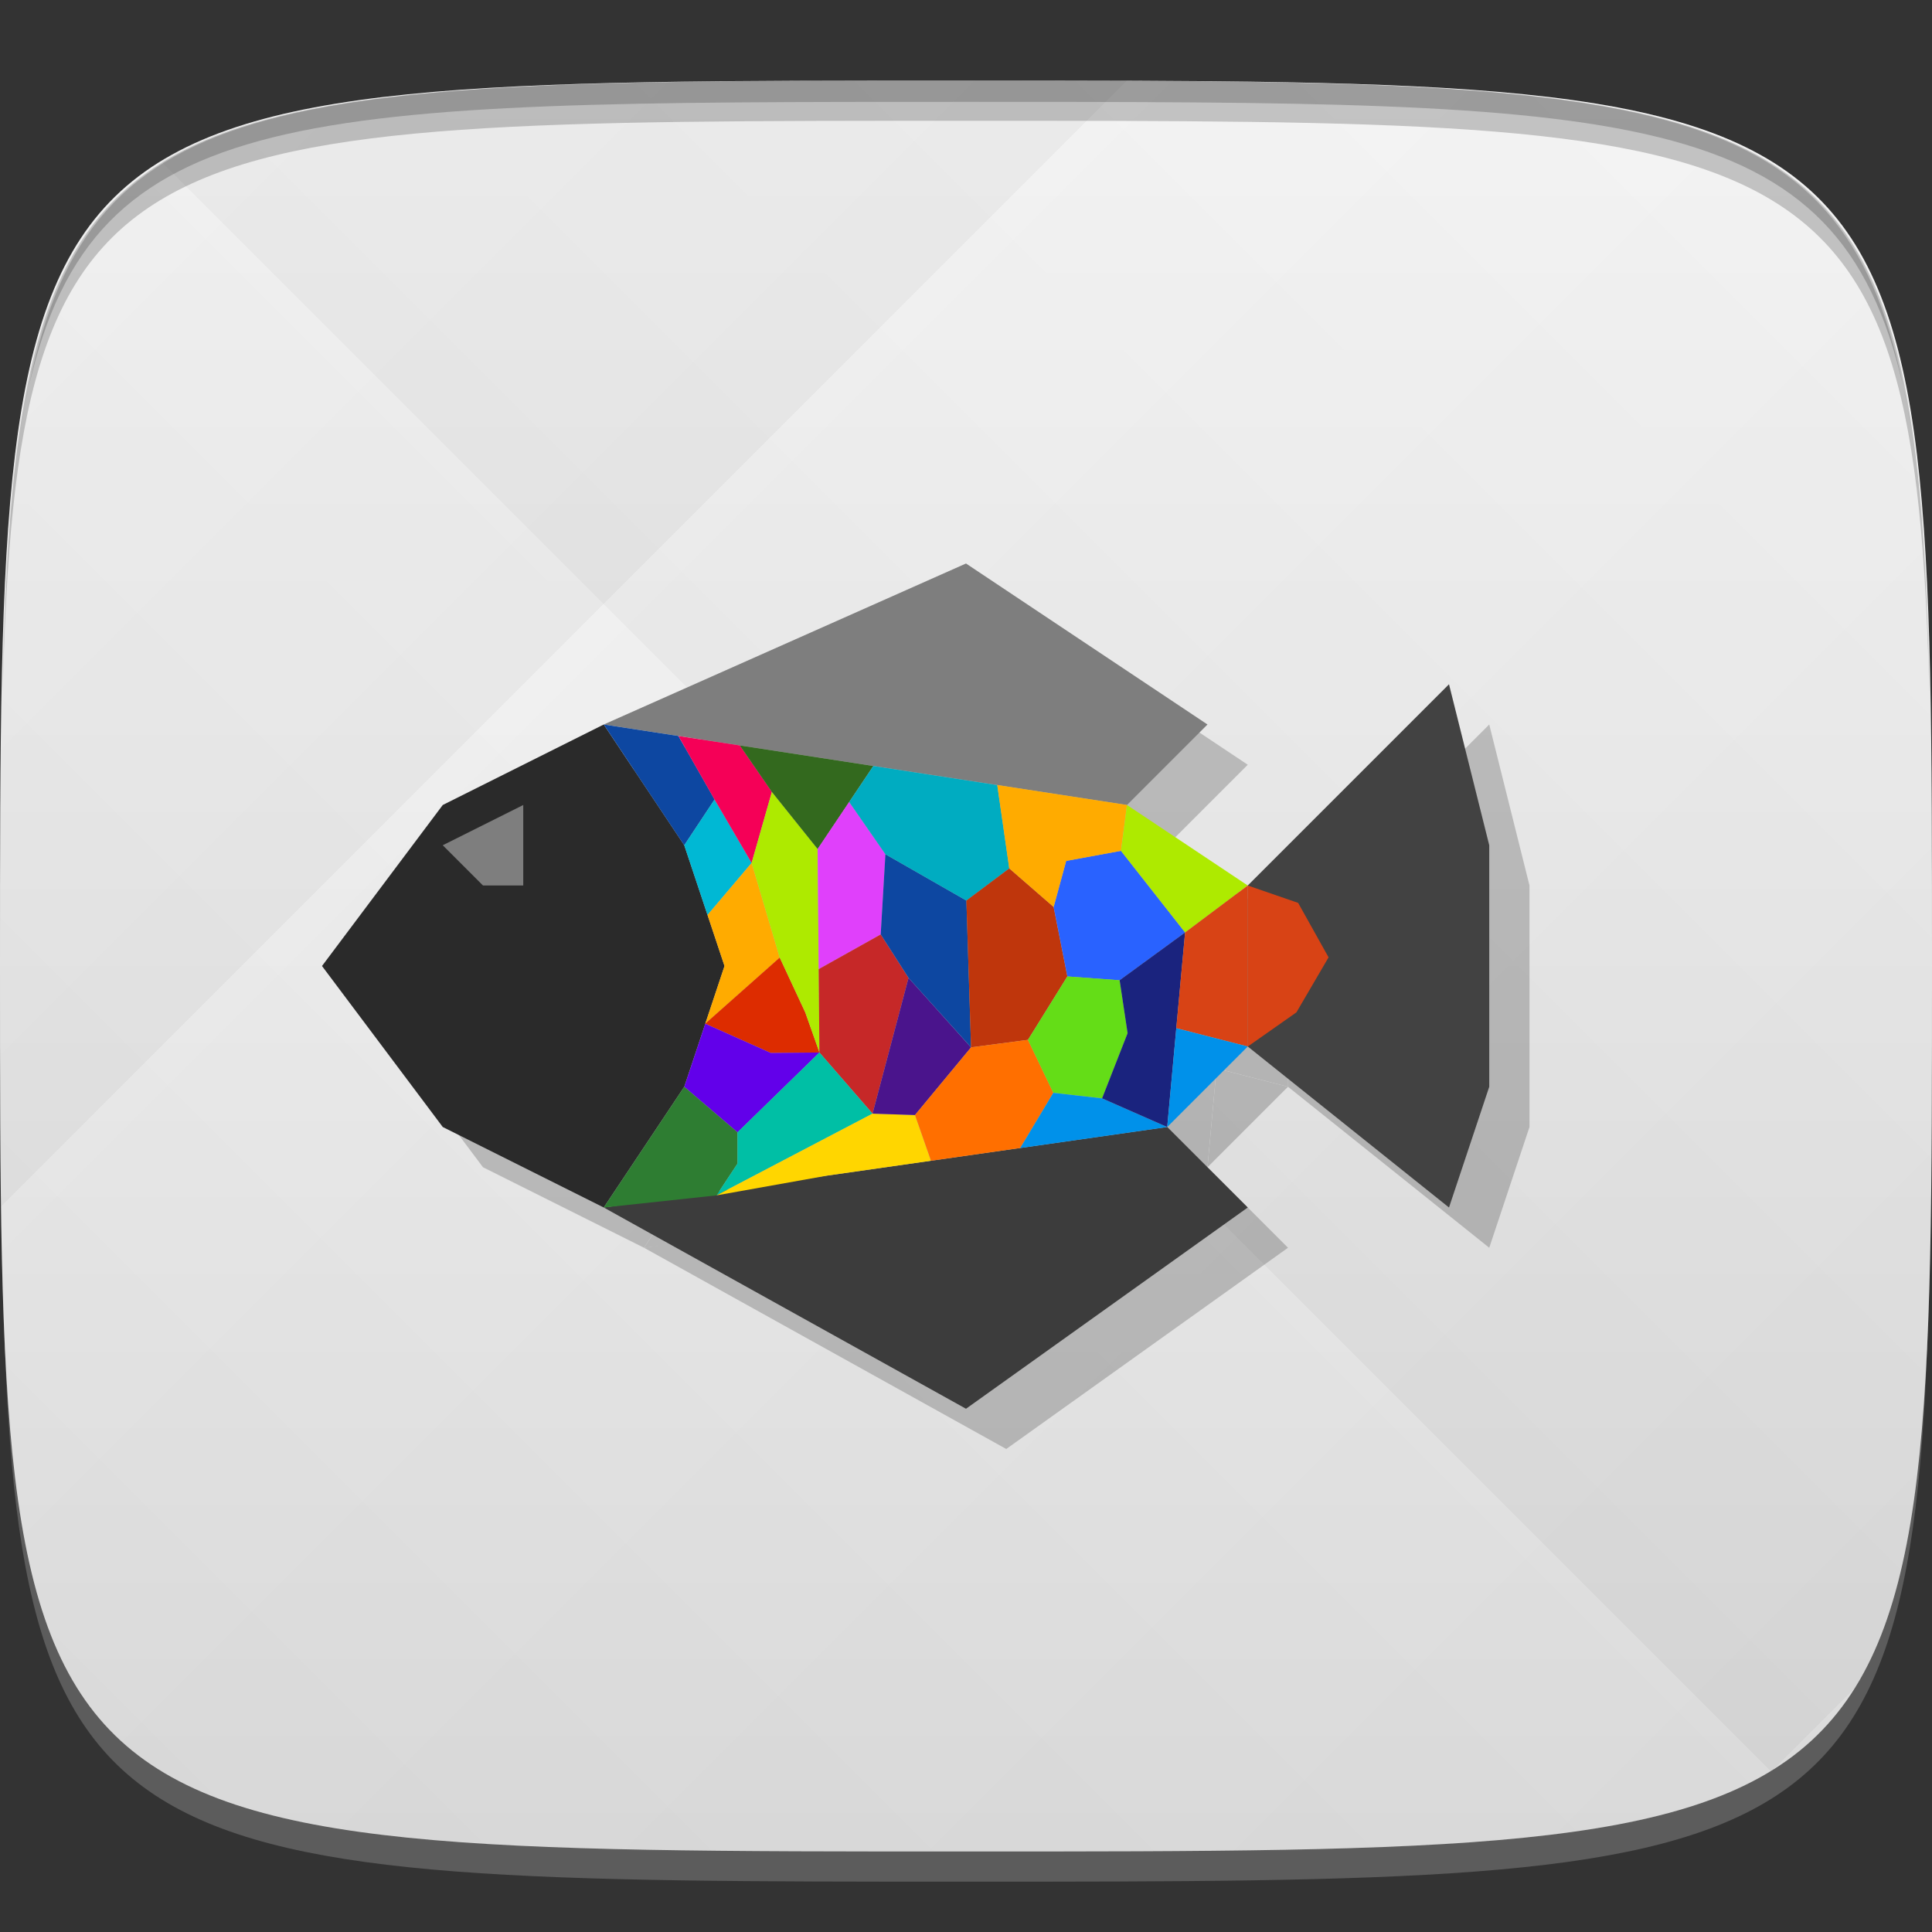 <?xml version="1.0" encoding="UTF-8" standalone="no"?>
<!-- Created with Inkscape (http://www.inkscape.org/) -->

<svg
   xmlns:dc="http://purl.org/dc/elements/1.1/"
   xmlns:cc="http://creativecommons.org/ns#"
   xmlns:rdf="http://www.w3.org/1999/02/22-rdf-syntax-ns#"
   xmlns:svg="http://www.w3.org/2000/svg"
   xmlns="http://www.w3.org/2000/svg"
   xmlns:xlink="http://www.w3.org/1999/xlink"
   xmlns:sodipodi="http://sodipodi.sourceforge.net/DTD/sodipodi-0.dtd"
   xmlns:inkscape="http://www.inkscape.org/namespaces/inkscape"
   width="48"
   height="48"
   id="svg2"
   version="1.1"
   inkscape:version="0.48.4 r9939"
   sodipodi:docname="etr.svg">
  <rect width="100%" height="100%" fill="#333333" stroke="none"/>
  <defs
     id="defs4">
    <linearGradient
       id="linearGradient3781">
      <stop
         style="stop-color:#e0e0e0;stop-opacity:1;"
         offset="0"
         id="stop3785" />
      <stop
         style="stop-color:#f7f7f7;stop-opacity:1;"
         offset="1"
         id="stop3787" />
    </linearGradient>
    <linearGradient
       id="linearGradient3779">
      <stop
         style="stop-color:#000000;stop-opacity:1;"
         offset="0"
         id="stop3781" />
      <stop
         style="stop-color:#ffffff;stop-opacity:1;"
         offset="1"
         id="stop3783" />
    </linearGradient>
    <linearGradient
       inkscape:collect="always"
       xlink:href="#linearGradient3779"
       id="linearGradient3795"
       gradientUnits="userSpaceOnUse"
       gradientTransform="translate(-20,0)"
       spreadMethod="repeat"
       x1="24"
       y1="1028.362"
       x2="45"
       y2="1007.362" />
    <linearGradient
       inkscape:collect="always"
       xlink:href="#linearGradient3779"
       id="linearGradient3797"
       gradientUnits="userSpaceOnUse"
       gradientTransform="translate(-20,0)"
       spreadMethod="repeat"
       x1="44"
       y1="1048.362"
       x2="15"
       y2="1019.362" />
    <linearGradient
       inkscape:collect="always"
       xlink:href="#linearGradient3781"
       id="linearGradient3789"
       x1="24"
       y1="1050.362"
       x2="24"
       y2="1006.362"
       gradientUnits="userSpaceOnUse" />
  </defs>
  <sodipodi:namedview
     id="base"
     pagecolor="#ffffff"
     bordercolor="#666666"
     borderopacity="1.0"
     inkscape:pageopacity="0.0"
     inkscape:pageshadow="2"
     inkscape:zoom="11.583333"
     inkscape:cx="8.3637459"
     inkscape:cy="24.33101"
     inkscape:document-units="px"
     inkscape:current-layer="layer1"
     showgrid="true"
     inkscape:snap-bbox="true"
     inkscape:window-width="1301"
     inkscape:window-height="744"
     inkscape:window-x="65"
     inkscape:window-y="24"
     inkscape:window-maximized="1"
     inkscape:snap-global="true"
     inkscape:object-paths="true"
     inkscape:object-nodes="true"
     inkscape:snap-smooth-nodes="true">
    <inkscape:grid
       type="xygrid"
       id="grid2985"
       empspacing="6"
       visible="true"
       enabled="true"
       snapvisiblegridlinesonly="true" />
  </sodipodi:namedview>
  <g
     inkscape:label="Layer 1"
     inkscape:groupmode="layer"
     id="layer1"
     transform="translate(0,-1004.362)">
    <path
       id="path3788"
       d="m 24,1051.112 c -21.272,0 -23.663,-0.089 -23.938,-15.406 0.328,14.403 2.938,14.406 23.938,14.406 21,0 23.609,0 23.938,-14.406 -0.275,15.317 -2.666,15.406 -23.938,15.406 z"
       style="opacity:0.2;fill:#ffffff;fill-opacity:1;stroke:none"
       inkscape:connector-curvature="0" />
    <path
       style="fill:url(#linearGradient3789);fill-opacity:1;stroke:none"
       d="m 24,1006.362 c -24,0 -24,0 -24,22 0,22 0,22 24,22 24,0 24,0 24,-22 0,-22 0,-22 -24,-22 z"
       id="path3757"
       inkscape:connector-curvature="0"
       sodipodi:nodetypes="zzzzz" />
    <g
       id="g3791"
       transform="translate(20,0)">
      <path
         style="opacity:0.03;fill:url(#linearGradient3795);fill-opacity:1;stroke:none"
         d="m 4,1006.362 c -24,0 -24,0 -24,22 0,22 0,22 24,22 24,0 24,0 24,-22 0,-22 0,-22 -24,-22 z"
         id="path3777"
         inkscape:connector-curvature="0"
         sodipodi:nodetypes="zzzzz" />
      <path
         sodipodi:nodetypes="zzzzz"
         inkscape:connector-curvature="0"
         id="path3787"
         d="m 4,1006.362 c -24,0 -24,0 -24,22 0,22 0,22 24,22 24,0 24,0 24,-22 0,-22 0,-22 -24,-22 z"
         style="opacity:0.03;fill:url(#linearGradient3797);fill-opacity:1;stroke:none" />
    </g>
    <path
       style="fill:#000000;fill-opacity:1;stroke:none;opacity:0.2"
       d="M 24 2 C 2.728 2 0.337 2.089 0.062 17.406 C 0.391 3.003 3 3 24 3 C 45 3 47.609 3.003 47.938 17.406 C 47.663 2.089 45.272 2 24 2 z "
       transform="translate(0,1004.362)"
       id="path3770" />
    <path
       style="fill:#000000;fill-opacity:1;stroke:none;opacity:0.2"
       d="M 24 2 C 7.241 2 2.237 2.079 0.719 9.594 C 2.33 2.529 7.5 2.531 24 2.531 C 40.5 2.531 45.67 2.529 47.281 9.594 C 45.763 2.079 40.759 2 24 2 z M 47.281 9.594 C 47.354 9.915 47.409 10.243 47.469 10.594 C 47.416 10.24 47.347 9.919 47.281 9.594 z M 0.719 9.594 C 0.653 9.919 0.584 10.24 0.531 10.594 C 0.591 10.243 0.646 9.915 0.719 9.594 z "
       transform="translate(0,1004.362)"
       id="path3012" />
    <g
       id="g3032"
       transform="translate(48,1007.362)" />
    <g
       id="g3904"
       style="opacity:0.2;fill:#000000;fill-opacity:1"
       transform="translate(1,1)">
      <path
         style="fill:#000000;fill-opacity:1;stroke:none"
         d="m 15,18 13,2 2,-2 -6,-4 z"
         transform="translate(0,1004.362)"
         id="path3840"
         inkscape:connector-curvature="0"
         sodipodi:nodetypes="ccccc" />
      <path
         sodipodi:nodetypes="ccccc"
         inkscape:connector-curvature="0"
         id="path3842"
         d="m 15,1034.362 14,-2 2,2 -7,5 z"
         style="fill:#000000;fill-opacity:1;stroke:none" />
      <path
         style="fill:#000000;fill-opacity:1;stroke:none"
         d="m 31,1030.362 0,-4 5,-5 1,4 0,6 -1,3 z"
         id="path3844"
         inkscape:connector-curvature="0"
         sodipodi:nodetypes="ccccccc" />
      <path
         sodipodi:nodetypes="ccccccccc"
         inkscape:connector-curvature="0"
         id="path3846"
         d="m 11,1032.362 -3,-4 3,-4 4,-2 2,3 1,3 -1,3 -2,3 z"
         style="fill:#000000;fill-opacity:1;stroke:none" />
      <path
         style="fill:#000000;fill-opacity:1;stroke:none"
         d="m 11,21 1,1 1,0 0,-2 z"
         transform="translate(0,1004.362)"
         id="path3848"
         inkscape:connector-curvature="0"
         sodipodi:nodetypes="ccccc" />
      <path
         sodipodi:nodetypes="cccccc"
         inkscape:connector-curvature="0"
         id="path3850"
         d="m 17,1025.362 0.753,-1.137 0,0 -0.898,-1.578 L 15,1022.362 z"
         style="fill:#000000;fill-opacity:1;stroke:none" />
      <path
         style="fill:#000000;fill-opacity:1;stroke:none"
         d="m 17.578,1027.095 1.096,-1.294 0,0 -0.921,-1.575 L 17,1025.362 z"
         id="path3852"
         inkscape:connector-curvature="0"
         sodipodi:nodetypes="cccccc" />
      <path
         sodipodi:nodetypes="cccccc"
         inkscape:connector-curvature="0"
         id="path3854"
         d="m 18,1028.362 -0.478,1.434 1.85,-1.642 -0.698,-2.353 -1.096,1.294 z"
         style="fill:#000000;fill-opacity:1;stroke:none" />
      <path
         style="fill:#000000;fill-opacity:1;stroke:none"
         d="m 19.15,1030.522 1.209,-0.011 -0.352,-0.995 -0.635,-1.363 -1.85,1.642 z"
         id="path3856"
         inkscape:connector-curvature="0"
         sodipodi:nodetypes="cccccc" />
      <path
         sodipodi:nodetypes="cccccc"
         inkscape:connector-curvature="0"
         id="path3858"
         d="m 19.15,1030.522 1.209,-0.011 -2.035,1.984 -1.323,-1.132 0.522,-1.567 z"
         style="fill:#000000;fill-opacity:1;stroke:none" />
      <path
         style="fill:#000000;fill-opacity:1;stroke:none"
         d="m 18.323,1032.494 0,0.777 -0.522,0.79 -2.801,0.301 2,-3 z"
         id="path3860"
         inkscape:connector-curvature="0"
         sodipodi:nodetypes="cccccc" />
      <path
         style="fill:#000000;fill-opacity:1;stroke:none"
         d="m 17.753,1024.226 0.921,1.575 0.503,-1.765 -0.797,-1.154 -1.524,-0.234 z"
         id="path3862"
         inkscape:connector-curvature="0"
         sodipodi:nodetypes="cccccc" />
      <path
         sodipodi:nodetypes="ccccccc"
         inkscape:connector-curvature="0"
         id="path3864"
         d="m 20.359,1030.511 -0.044,-5.055 -1.138,-1.42 -0.503,1.765 0.698,2.352 0.635,1.363 z"
         style="fill:#000000;fill-opacity:1;stroke:none" />
      <path
         sodipodi:nodetypes="cccccc"
         inkscape:connector-curvature="0"
         id="path3866"
         d="m 20.314,1025.456 -1.138,-1.42 0,0 -0.797,-1.154 3.318,0.511 z"
         style="fill:#000000;fill-opacity:1;stroke:none" />
      <path
         style="fill:#000000;fill-opacity:1;stroke:none"
         d="m 21.998,1025.585 -0.117,1.992 -1.541,0.862 -0.026,-2.984 0.783,-1.168 z"
         id="path3868"
         inkscape:connector-curvature="0"
         sodipodi:nodetypes="cccccc" />
      <path
         sodipodi:nodetypes="cccccc"
         inkscape:connector-curvature="0"
         id="path3870"
         d="m 22.572,1028.657 -0.894,3.373 -1.32,-1.519 -0.018,-2.071 1.541,-0.862 z"
         style="fill:#000000;fill-opacity:1;stroke:none" />
      <path
         style="fill:#000000;fill-opacity:1;stroke:none"
         d="m 21.678,1032.03 -3.877,2.031 0.522,-0.79 0,-0.777 2.035,-1.984 z"
         id="path3872"
         inkscape:connector-curvature="0"
         sodipodi:nodetypes="cccccc" />
      <path
         sodipodi:nodetypes="cccccc"
         inkscape:connector-curvature="0"
         id="path3874"
         d="m 21.678,1032.03 -3.877,2.031 2.748,-0.491 2.58,-0.369 -0.397,-1.136 z"
         style="fill:#000000;fill-opacity:1;stroke:none" />
      <path
         style="fill:#000000;fill-opacity:1;stroke:none"
         d="m 22.572,1028.657 -0.894,3.373 1.054,0.035 0,0 1.393,-1.681 z"
         id="path3876"
         inkscape:connector-curvature="0"
         sodipodi:nodetypes="cccccc" />
      <path
         sodipodi:nodetypes="ccccccc"
         inkscape:connector-curvature="0"
         id="path3878"
         d="m 21.998,1025.585 2.012,1.151 0.116,3.647 -1.554,-1.727 -0.691,-1.079 0.053,-0.907 z"
         style="fill:#000000;fill-opacity:1;stroke:none" />
      <path
         style="fill:#000000;fill-opacity:1;stroke:none"
         d="m 21.698,1023.393 3.079,0.474 0.298,2.071 -1.065,0.799 -2.012,-1.151 -0.9,-1.298 z"
         id="path3880"
         inkscape:connector-curvature="0"
         sodipodi:nodetypes="ccccccc" />
      <path
         sodipodi:nodetypes="ccccccc"
         inkscape:connector-curvature="0"
         id="path3882"
         d="m 25.075,1025.937 1.102,0.958 0.341,1.726 -0.979,1.576 -1.414,0.186 -0.116,-3.647 z"
         style="fill:#000000;fill-opacity:1;stroke:none" />
      <path
         style="fill:#000000;fill-opacity:1;stroke:none"
         d="m 24.126,1030.383 1.414,-0.186 0.63,1.315 -0.823,1.372 -2.217,0.317 -0.397,-1.136 z"
         id="path3884"
         inkscape:connector-curvature="0"
         sodipodi:nodetypes="ccccccc" />
      <path
         style="fill:#000000;fill-opacity:1;stroke:none"
         d="m 26.489,1025.751 1.361,-0.25 1.593,2.028 -1.626,1.188 -1.298,-0.095 -0.341,-1.726 z"
         id="path3886"
         inkscape:connector-curvature="0"
         sodipodi:nodetypes="ccccccc" />
      <path
         sodipodi:nodetypes="ccccccc"
         inkscape:connector-curvature="0"
         id="path3888"
         d="M 24.777,1023.866 28,1024.362 l -0.15,1.139 -1.361,0.25 -0.312,1.144 -1.102,-0.958 z"
         style="fill:#000000;fill-opacity:1;stroke:none" />
      <path
         sodipodi:nodetypes="ccccccc"
         inkscape:connector-curvature="0"
         id="path3890"
         d="m 26.519,1028.621 1.298,0.095 0.198,1.315 -0.634,1.619 -1.212,-0.138 -0.63,-1.315 z"
         style="fill:#000000;fill-opacity:1;stroke:none" />
      <path
         style="fill:#000000;fill-opacity:1;stroke:none"
         d="m 27.382,1031.651 0,0 1.618,0.712 -1.698,0.243 -1.956,0.279 0.823,-1.372 z"
         id="path3892"
         inkscape:connector-curvature="0"
         sodipodi:nodetypes="ccccccc" />
      <path
         style="fill:#000000;fill-opacity:1;stroke:none"
         d="m 28.698,1028.073 0.745,-0.544 -0.444,4.833 -1.618,-0.712 0.634,-1.619 -0.198,-1.315 z"
         id="path3894"
         inkscape:connector-curvature="0"
         sodipodi:nodetypes="ccccccc" />
      <path
         sodipodi:nodetypes="ccccccc"
         inkscape:connector-curvature="0"
         id="path3896"
         d="m 28,1024.362 3,2 -1.556,1.167 0,0 -0.969,-1.233 -0.624,-0.794 z"
         style="fill:#000000;fill-opacity:1;stroke:none" />
      <path
         sodipodi:nodetypes="ccccccc"
         inkscape:connector-curvature="0"
         id="path3898"
         d="M 29.444,1027.529 31,1026.362 l 0,4 -1.775,-0.455 0,0 0.127,-1.389 z"
         style="fill:#000000;fill-opacity:1;stroke:none" />
      <path
         sodipodi:nodetypes="ccccccc"
         inkscape:connector-curvature="0"
         id="path3900"
         d="M 29.225,1029.908 31,1030.362 l -2,2 0,0 0.127,-1.385 0,0 z"
         style="fill:#000000;fill-opacity:1;stroke:none" />
      <path
         style="fill:#000000;fill-opacity:1;stroke:none"
         d="m 32.252,1026.794 0.756,1.353 -0.799,1.367 -1.209,0.849 0,-1.232 0,-1.295 0,-1.474 z"
         id="path3902"
         inkscape:connector-curvature="0"
         sodipodi:nodetypes="cccccccc" />
    </g>
    <g
       id="g3938">
      <path
         sodipodi:nodetypes="ccccc"
         inkscape:connector-curvature="0"
         id="rect3005"
         transform="translate(0,1004.362)"
         d="m 15,18 13,2 2,-2 -6,-4 z"
         style="opacity:1;fill:#7e7e7e;fill-opacity:1;stroke:none" />
      <path
         style="opacity:1;fill:#3c3c3c;fill-opacity:1;stroke:none"
         d="m 15,1034.362 14,-2 2,2 -7,5 z"
         id="path3008"
         inkscape:connector-curvature="0"
         sodipodi:nodetypes="ccccc" />
      <path
         sodipodi:nodetypes="ccccccc"
         inkscape:connector-curvature="0"
         id="path3010"
         d="m 31,1030.362 0,-4 5,-5 1,4 0,6 -1,3 z"
         style="opacity:1;fill:#424242;fill-opacity:1;stroke:none" />
      <path
         style="opacity:1;fill:#2a2a2a;fill-opacity:1;stroke:none"
         d="m 11,1032.362 -3,-4 3,-4 4,-2 2,3 1,3 -1,3 -2,3 z"
         id="path3013"
         inkscape:connector-curvature="0"
         sodipodi:nodetypes="ccccccccc" />
      <path
         sodipodi:nodetypes="ccccc"
         inkscape:connector-curvature="0"
         id="rect3015"
         transform="translate(0,1004.362)"
         d="m 11,21 1,1 1,0 0,-2 z"
         style="opacity:1;fill:#7e7e7e;fill-opacity:1;stroke:none" />
      <path
         style="opacity:1;fill:#0d47a1;fill-opacity:1;stroke:none"
         d="m 17,1025.362 0.753,-1.137 0,0 -0.898,-1.578 L 15,1022.362 z"
         id="path3018"
         inkscape:connector-curvature="0"
         sodipodi:nodetypes="cccccc" />
      <path
         sodipodi:nodetypes="cccccc"
         inkscape:connector-curvature="0"
         id="path3020"
         d="m 17.578,1027.095 1.096,-1.294 0,0 -0.921,-1.575 L 17,1025.362 z"
         style="opacity:1;fill:#00b8d4;fill-opacity:1;stroke:none" />
      <path
         style="opacity:1;fill:#ffab00;fill-opacity:1;stroke:none"
         d="m 18,1028.362 -0.478,1.434 1.85,-1.642 -0.698,-2.353 -1.096,1.294 z"
         id="path3022"
         inkscape:connector-curvature="0"
         sodipodi:nodetypes="cccccc" />
      <path
         sodipodi:nodetypes="cccccc"
         inkscape:connector-curvature="0"
         id="path3024"
         d="m 19.15,1030.522 1.209,-0.011 -0.352,-0.995 -0.635,-1.363 -1.85,1.642 z"
         style="opacity:1;fill:#dd2c00;fill-opacity:1;stroke:none" />
      <path
         style="opacity:1;fill:#6200ea;fill-opacity:1;stroke:none"
         d="m 19.15,1030.522 1.209,-0.011 -2.035,1.984 -1.323,-1.132 0.522,-1.567 z"
         id="path3026"
         inkscape:connector-curvature="0"
         sodipodi:nodetypes="cccccc" />
      <path
         sodipodi:nodetypes="cccccc"
         inkscape:connector-curvature="0"
         id="path3028"
         d="m 18.323,1032.494 0,0.777 -0.522,0.79 -2.801,0.301 2,-3 z"
         style="opacity:1;fill:#2e7d32;fill-opacity:1;stroke:none" />
      <path
         sodipodi:nodetypes="cccccc"
         inkscape:connector-curvature="0"
         id="path3030"
         d="m 17.753,1024.226 0.921,1.575 0.503,-1.765 -0.797,-1.154 -1.524,-0.234 z"
         style="opacity:1;fill:#f50057;fill-opacity:1;stroke:none" />
      <path
         style="opacity:1;fill:#aeea00;fill-opacity:1;stroke:none"
         d="m 20.359,1030.511 -0.044,-5.055 -1.138,-1.42 -0.503,1.765 0.698,2.352 0.635,1.363 z"
         id="path3032"
         inkscape:connector-curvature="0"
         sodipodi:nodetypes="ccccccc" />
      <path
         style="opacity:1;fill:#33691e;fill-opacity:1;stroke:none"
         d="m 20.314,1025.456 -1.138,-1.42 0,0 -0.797,-1.154 3.318,0.511 z"
         id="path3034"
         inkscape:connector-curvature="0"
         sodipodi:nodetypes="cccccc" />
      <path
         sodipodi:nodetypes="cccccc"
         inkscape:connector-curvature="0"
         id="path3036"
         d="m 21.998,1025.585 -0.117,1.992 -1.541,0.862 -0.026,-2.984 0.783,-1.168 z"
         style="opacity:1;fill:#e040fb;fill-opacity:1;stroke:none" />
      <path
         style="opacity:1;fill:#c62828;fill-opacity:1;stroke:none"
         d="m 22.572,1028.657 -0.894,3.373 -1.32,-1.519 -0.018,-2.071 1.541,-0.862 z"
         id="path3038"
         inkscape:connector-curvature="0"
         sodipodi:nodetypes="cccccc" />
      <path
         sodipodi:nodetypes="cccccc"
         inkscape:connector-curvature="0"
         id="path3040"
         d="m 21.678,1032.03 -3.877,2.031 0.522,-0.79 0,-0.777 2.035,-1.984 z"
         style="opacity:1;fill:#00bfa5;fill-opacity:1;stroke:none" />
      <path
         style="opacity:1;fill:#ffd600;fill-opacity:1;stroke:none"
         d="m 21.678,1032.03 -3.877,2.031 2.748,-0.491 2.58,-0.369 -0.397,-1.136 z"
         id="path3042"
         inkscape:connector-curvature="0"
         sodipodi:nodetypes="cccccc" />
      <path
         sodipodi:nodetypes="cccccc"
         inkscape:connector-curvature="0"
         id="path3044"
         d="m 22.572,1028.657 -0.894,3.373 1.054,0.035 0,0 1.393,-1.681 z"
         style="opacity:1;fill:#4a148c;fill-opacity:1;stroke:none" />
      <path
         style="opacity:1;fill:#0d47a1;fill-opacity:1;stroke:none"
         d="m 21.998,1025.585 2.012,1.151 0.116,3.647 -1.554,-1.727 -0.691,-1.079 0.053,-0.907 z"
         id="path3046"
         inkscape:connector-curvature="0"
         sodipodi:nodetypes="ccccccc" />
      <path
         sodipodi:nodetypes="ccccccc"
         inkscape:connector-curvature="0"
         id="path3048"
         d="m 21.698,1023.393 3.079,0.474 0.298,2.071 -1.065,0.799 -2.012,-1.151 -0.9,-1.298 z"
         style="opacity:1;fill:#00acc1;fill-opacity:1;stroke:none" />
      <path
         style="opacity:1;fill:#bf360c;fill-opacity:1;stroke:none"
         d="m 25.075,1025.937 1.102,0.958 0.341,1.726 -0.979,1.576 -1.414,0.186 -0.116,-3.647 z"
         id="path3050"
         inkscape:connector-curvature="0"
         sodipodi:nodetypes="ccccccc" />
      <path
         sodipodi:nodetypes="ccccccc"
         inkscape:connector-curvature="0"
         id="path3052"
         d="m 24.126,1030.383 1.414,-0.186 0.63,1.315 -0.823,1.372 -2.217,0.317 -0.397,-1.136 z"
         style="opacity:1;fill:#ff6f00;fill-opacity:1;stroke:none" />
      <path
         sodipodi:nodetypes="ccccccc"
         inkscape:connector-curvature="0"
         id="path3054"
         d="m 26.489,1025.751 1.361,-0.25 1.593,2.028 -1.626,1.188 -1.298,-0.095 -0.341,-1.726 z"
         style="opacity:1;fill:#2962ff;fill-opacity:1;stroke:none" />
      <path
         style="opacity:1;fill:#ffab00;fill-opacity:1;stroke:none"
         d="M 24.777,1023.866 28,1024.362 l -0.15,1.139 -1.361,0.25 -0.312,1.144 -1.102,-0.958 z"
         id="path3056"
         inkscape:connector-curvature="0"
         sodipodi:nodetypes="ccccccc" />
      <path
         style="opacity:1;fill:#64dd17;fill-opacity:1;stroke:none"
         d="m 26.519,1028.621 1.298,0.095 0.198,1.315 -0.634,1.619 -1.212,-0.138 -0.63,-1.315 z"
         id="path3058"
         inkscape:connector-curvature="0"
         sodipodi:nodetypes="ccccccc" />
      <path
         sodipodi:nodetypes="ccccccc"
         inkscape:connector-curvature="0"
         id="path3060"
         d="m 27.382,1031.651 0,0 1.618,0.712 -1.698,0.243 -1.956,0.279 0.823,-1.372 z"
         style="opacity:1;fill:#0091ea;fill-opacity:1;stroke:none" />
      <path
         sodipodi:nodetypes="ccccccc"
         inkscape:connector-curvature="0"
         id="path3062"
         d="m 28.698,1028.073 0.745,-0.544 -0.444,4.833 -1.618,-0.712 0.634,-1.619 -0.198,-1.315 z"
         style="opacity:1;fill:#1a237e;fill-opacity:1;stroke:none" />
      <path
         style="opacity:1;fill:#aeea00;fill-opacity:1;stroke:none"
         d="m 28,1024.362 3,2 -1.556,1.167 0,0 -0.969,-1.233 -0.624,-0.794 z"
         id="path3064"
         inkscape:connector-curvature="0"
         sodipodi:nodetypes="ccccccc" />
      <path
         style="opacity:1;fill:#d84315;fill-opacity:1;stroke:none"
         d="M 29.444,1027.529 31,1026.362 l 0,4 -1.775,-0.455 0,0 0.127,-1.389 z"
         id="path3066"
         inkscape:connector-curvature="0"
         sodipodi:nodetypes="ccccccc" />
      <path
         style="opacity:1;fill:#0091ea;fill-opacity:1;stroke:none"
         d="M 29.225,1029.908 31,1030.362 l -2,2 0,0 0.127,-1.385 0,0 z"
         id="path3068"
         inkscape:connector-curvature="0"
         sodipodi:nodetypes="ccccccc" />
      <path
         sodipodi:nodetypes="cccccccc"
         inkscape:connector-curvature="0"
         id="path3070"
         d="m 32.252,1026.794 0.756,1.353 -0.799,1.367 -1.209,0.849 0,-1.232 0,-1.295 0,-1.474 z"
         style="opacity:1;fill:#d84315;fill-opacity:1;stroke:none" />
    </g>
  </g>
</svg>

